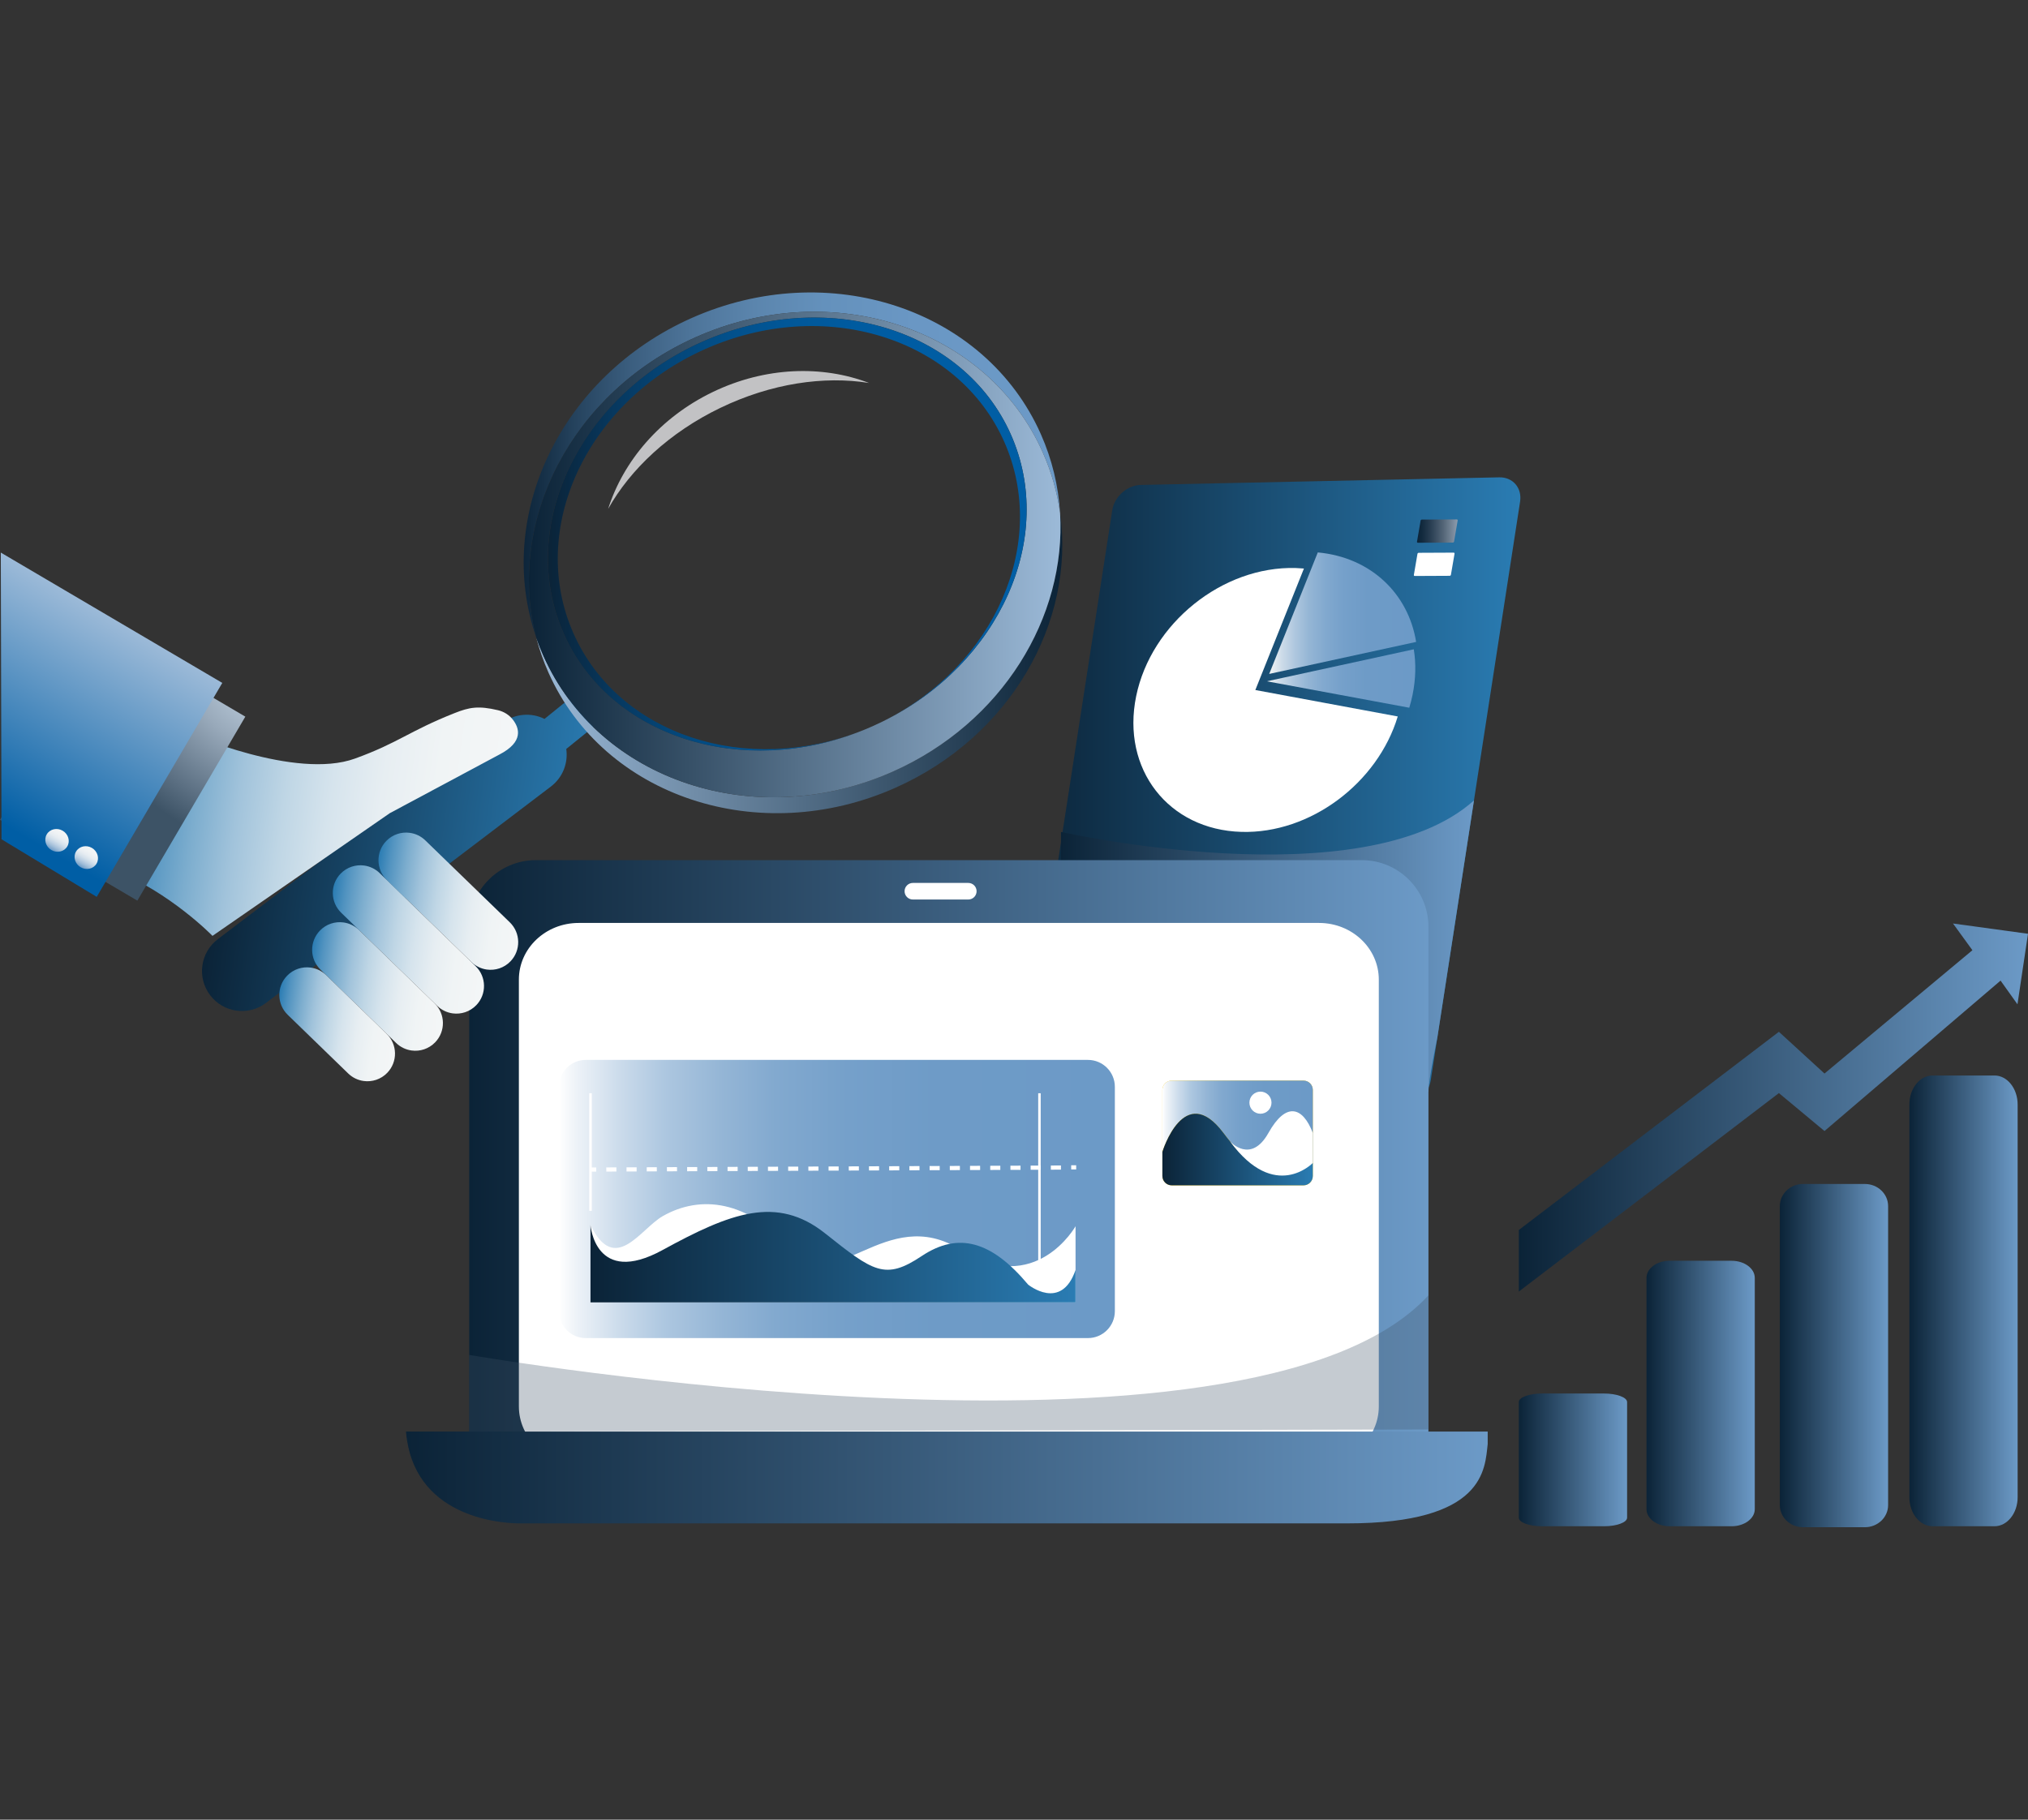 <svg width="312" height="280" viewBox="0 0 312 280" fill="none" xmlns="http://www.w3.org/2000/svg">
<rect x="0" y="0" width="312" height="280" fill="#333333" stroke="none"/>
<g clip-path="url(#clip0_293_11408)">
<path d="M220.116 166.232C219.788 168.342 217.822 170.089 215.723 170.133L160.582 171.3C158.482 171.346 157.045 169.67 157.369 167.558L171.115 78.522C171.439 76.412 173.406 74.664 175.506 74.619L230.649 73.45C232.748 73.406 234.186 75.082 233.859 77.192L220.116 166.228V166.232Z" fill="url(#paint0_linear_293_11408)"/>
<path d="M223.706 83.326C223.689 83.414 223.606 83.492 223.513 83.492L218.134 83.516C218.045 83.516 217.985 83.445 218 83.352L218.554 80.118C218.569 80.023 218.652 79.95 218.741 79.95L224.123 79.925C224.213 79.925 224.273 79.997 224.255 80.09L223.704 83.324L223.706 83.326Z" fill="url(#paint1_linear_293_11408)"/>
<path d="M223.221 88.438C223.206 88.528 223.121 88.602 223.03 88.602L217.649 88.628C217.56 88.628 217.5 88.555 217.517 88.464L218.071 85.23C218.086 85.139 218.171 85.064 218.258 85.062L223.642 85.037C223.732 85.037 223.791 85.111 223.775 85.201L223.219 88.439L223.221 88.438Z" fill="white"/>
<path d="M195.263 103.7L217.866 98.775C216.661 91.313 210.862 85.746 202.738 85.003L195.263 103.7Z" fill="url(#paint2_linear_293_11408)"/>
<path d="M200.605 87.482C200.186 87.444 199.763 87.418 199.329 87.404C188.08 87.087 177.092 95.918 174.793 107.13C172.492 118.344 179.746 127.689 191 128.006C201.582 128.305 211.935 120.507 215.038 110.245L193.129 106.176L200.605 87.482Z" fill="white"/>
<path d="M217.507 99.91L194.904 104.833L216.813 108.902C217.009 108.256 217.175 107.601 217.313 106.938C217.817 104.48 217.864 102.113 217.507 99.91Z" fill="url(#paint3_linear_293_11408)"/>
<path d="M163.234 128.014C163.234 128.014 209.721 138.44 226.763 123.168L221.129 159.664C221.129 159.664 219.762 166.211 219.762 168.017L163.234 132.353V128.014Z" fill="url(#paint4_linear_293_11408)"/>
<path d="M82.439 132.353H209.512C215.168 132.353 219.762 136.953 219.762 142.618V219.931C219.762 225.596 215.168 230.196 209.512 230.196H82.439C76.782 230.196 72.189 225.596 72.189 219.931V142.618C72.189 136.953 76.782 132.353 82.439 132.353Z" fill="url(#paint5_linear_293_11408)"/>
<path d="M212.124 216.413C212.124 221.229 208.01 225.133 202.934 225.133H89.017C83.943 225.133 79.827 221.229 79.827 216.413V150.738C79.827 145.922 83.941 142.018 89.017 142.018H202.934C208.01 142.018 212.124 145.922 212.124 150.738V216.413Z" fill="white"/>
<path d="M228.878 222.173V220.28H62.458C63.543 233.324 76.633 234.346 79.634 234.409H207.231C228.512 234.409 228.438 226.023 228.88 222.173H228.878Z" fill="url(#paint6_linear_293_11408)"/>
<path opacity="0.3" d="M72.189 208.487C72.189 208.487 192.311 229.254 219.761 199.315V219.963L72.195 220.282L72.187 208.487H72.189Z" fill="#3D5366"/>
<path d="M150.245 137.136C150.245 137.841 149.675 138.412 148.972 138.412H140.438C139.735 138.412 139.165 137.841 139.165 137.136C139.165 136.432 139.735 135.861 140.438 135.861H148.972C149.675 135.861 150.245 136.432 150.245 137.136Z" fill="white"/>
<path d="M180.265 166.275H200.535C201.327 166.275 201.972 166.92 201.972 167.715V180.955C201.972 181.749 201.329 182.395 200.535 182.395H180.265C179.473 182.395 178.828 181.751 178.828 180.955V167.715C178.828 166.921 179.471 166.275 180.265 166.275Z" fill="#F3C209"/>
<path d="M188.223 174.334C194.267 182.393 197.217 180.838 201.974 178.947V167.715C201.974 166.92 201.331 166.275 200.537 166.275H180.267C179.473 166.275 178.829 166.92 178.829 167.715V177.245C178.829 177.245 182.181 166.275 188.223 174.334Z" fill="url(#paint7_linear_293_11408)"/>
<path d="M180.265 182.393H200.535C201.329 182.393 201.972 181.749 201.972 180.954V178.946C197.215 180.837 194.265 182.391 188.221 174.333C182.178 166.274 178.828 177.244 178.828 177.244V180.954C178.828 181.749 179.471 182.393 180.265 182.393Z" fill="url(#paint8_linear_293_11408)"/>
<path d="M189.257 175.656C189.257 175.656 192.431 179.177 195.142 174.334C197.852 169.49 200.425 170.289 201.972 174.334V178.947C201.972 178.947 196.145 185.039 189.257 175.658V175.656Z" fill="white"/>
<path d="M195.615 169.674C195.615 170.614 194.855 171.376 193.916 171.376C192.976 171.376 192.216 170.614 192.216 169.674C192.216 168.733 192.976 167.972 193.916 167.972C194.855 167.972 195.615 168.733 195.615 169.674Z" fill="white"/>
<path d="M90.126 163.092H167.378C169.662 163.092 171.516 164.949 171.516 167.236V201.752C171.516 204.04 169.662 205.896 167.378 205.896H90.126C87.842 205.896 85.987 204.04 85.987 201.752V167.236C85.987 164.949 87.842 163.092 90.126 163.092Z" fill="url(#paint9_linear_293_11408)"/>
<path d="M90.846 188.506V200.399H165.469V188.687C165.469 188.687 159.32 199.631 147.789 192.318C136.26 185.005 128.189 200.016 121.655 192.318C115.121 184.62 107.713 183.836 101.947 187.14C98.507 189.112 94.625 196.244 90.846 188.508V188.506Z" fill="white"/>
<path d="M90.846 188.506C90.846 188.506 91.531 198.046 101.947 192.341C112.365 186.636 119.499 183.874 126.929 189.775C134.359 195.677 136.153 197.045 141.787 193.282C147.423 189.518 152.531 190.937 158.175 197.668C158.175 197.668 163.273 201.835 165.467 195.42V200.4H90.844V188.506H90.846Z" fill="url(#paint10_linear_293_11408)"/>
<path d="M91.041 168.223H90.656V186.318H91.041V168.223Z" fill="white"/>
<path d="M160.108 168.223H159.724V194.339H160.108V168.223Z" fill="white"/>
<path d="M91.722 179.642L90.952 179.646L90.955 180.286L91.724 180.282L91.722 179.642Z" fill="white"/>
<path d="M93.278 180.278L93.274 179.635L94.828 179.63V180.27L93.276 180.278H93.278ZM96.386 180.264V179.622L97.939 179.616L97.943 180.257L96.388 180.264H96.386ZM99.495 180.251V179.609L101.047 179.601L101.051 180.242L99.497 180.249L99.495 180.251ZM102.604 180.238L102.6 179.596L104.154 179.588L104.158 180.229L102.604 180.236V180.238ZM105.712 180.225V179.582L107.264 179.577V180.217L105.712 180.225ZM108.823 180.212L108.819 179.569L110.373 179.564V180.206L108.823 180.213V180.212ZM111.931 180.198V179.556L113.484 179.548V180.191L111.931 180.198ZM115.04 180.185L115.036 179.543L116.59 179.535L116.594 180.178L115.04 180.185ZM118.148 180.172V179.53L119.701 179.524L119.704 180.164L118.15 180.172H118.148ZM121.257 180.159V179.516L122.809 179.509V180.151L121.257 180.159ZM124.365 180.145L124.362 179.503L125.916 179.496V180.136L124.364 180.144L124.365 180.145ZM127.474 180.132L127.47 179.492L129.024 179.484V180.127L127.472 180.132H127.474ZM130.583 180.119L130.579 179.477L132.133 179.469L132.137 180.11L130.583 180.117V180.119ZM133.691 180.106L133.687 179.463L135.242 179.456L135.245 180.098L133.691 180.106ZM136.8 180.093L136.796 179.452L138.35 179.445V180.087L136.798 180.093H136.8ZM139.908 180.079L139.904 179.437L141.459 179.429L141.463 180.072L139.908 180.079ZM143.017 180.066L143.013 179.424L144.567 179.416L144.571 180.059L143.017 180.064V180.066ZM146.125 180.053L146.122 179.411L147.676 179.405V180.047L146.123 180.053H146.125ZM149.234 180.04V179.397L150.786 179.39L150.79 180.032L149.236 180.04H149.234ZM152.343 180.026V179.384L153.895 179.378V180.019L152.343 180.026ZM155.451 180.013L155.447 179.373L157.002 179.365L157.005 180.008L155.451 180.013ZM158.56 180V179.358L160.112 179.35L160.116 179.992L158.562 179.998L158.56 180ZM161.67 179.987L161.666 179.344L163.221 179.337L163.224 179.977L161.67 179.985V179.987Z" fill="white"/>
<path d="M165.565 179.304L164.797 179.308L164.8 179.948L165.568 179.944L165.565 179.304Z" fill="white"/>
<path d="M293.75 230.383C293.75 232.85 295.348 234.851 297.319 234.851H306.837C308.808 234.851 310.406 232.85 310.406 230.383V169.957C310.406 167.49 308.808 165.489 306.837 165.489H297.319C295.348 165.489 293.75 167.49 293.75 169.957V230.383Z" fill="url(#paint11_linear_293_11408)"/>
<path d="M273.822 231.598C273.822 233.478 275.42 235 277.391 235H286.909C288.88 235 290.478 233.478 290.478 231.598V185.586C290.478 183.706 288.88 182.184 286.909 182.184H277.391C275.42 182.184 273.822 183.706 273.822 185.586V231.598Z" fill="url(#paint12_linear_293_11408)"/>
<path d="M253.309 232.22C253.309 233.673 254.906 234.851 256.878 234.851H266.396C268.367 234.851 269.965 233.673 269.965 232.22V196.631C269.965 195.179 268.367 194 266.396 194H256.878C254.906 194 253.309 195.179 253.309 196.631V232.22Z" fill="url(#paint13_linear_293_11408)"/>
<path d="M233.665 233.536C233.665 234.263 235.263 234.852 237.234 234.852H246.752C248.723 234.852 250.321 234.263 250.321 233.536V215.742C250.321 215.015 248.723 214.426 246.752 214.426H237.234C235.263 214.426 233.665 215.015 233.665 215.742V233.536Z" fill="url(#paint14_linear_293_11408)"/>
<path d="M300.462 142.103L303.448 146.215L280.69 165.189L273.675 158.766L233.665 189.263V198.737L273.675 168.198L275.006 169.305L280.69 174.037L307.779 150.889L310.38 154.538L312 143.684L300.462 142.103Z" fill="url(#paint15_linear_293_11408)"/>
<path d="M93.534 109.057C93.595 108.619 93.602 107.763 92.982 106.943C92.736 106.618 92.435 106.358 92.088 106.167C91.101 105.625 89.884 105.714 88.988 106.395L83.771 110.621C81.749 109.616 79.246 109.771 77.326 111.23L33.508 144.517C30.805 146.571 30.276 150.428 32.327 153.135C34.377 155.842 38.229 156.371 40.932 154.318L84.75 121.03C86.595 119.629 87.427 117.386 87.117 115.244L92.435 110.943C93.253 110.321 93.476 109.494 93.536 109.055L93.534 109.057Z" fill="url(#paint16_linear_293_11408)"/>
<path d="M78.527 147.934C77.55 148.945 76.192 149.366 74.9 149.189C74.034 149.07 73.198 148.684 72.523 148.031L59.519 135.419C57.835 133.785 57.791 131.093 59.423 129.406C60.4 128.396 61.756 127.974 63.05 128.152C63.916 128.271 64.752 128.654 65.427 129.31L78.431 141.921C80.115 143.555 80.159 146.247 78.527 147.934Z" fill="url(#paint17_linear_293_11408)"/>
<path d="M73.268 154.677C72.291 155.687 70.933 156.108 69.641 155.933C68.775 155.814 67.94 155.428 67.264 154.775L52.493 140.45C50.809 138.816 50.765 136.124 52.397 134.437C53.374 133.426 54.732 133.005 56.024 133.183C56.888 133.302 57.725 133.685 58.401 134.341L73.172 148.666C74.856 150.3 74.9 152.992 73.268 154.678V154.677Z" fill="url(#paint18_linear_293_11408)"/>
<path d="M66.945 160.389C65.968 161.4 64.612 161.821 63.318 161.644C62.454 161.525 61.617 161.141 60.941 160.486L49.313 149.208C47.628 147.574 47.585 144.882 49.217 143.195C50.194 142.184 51.55 141.763 52.844 141.94C53.708 142.059 54.545 142.443 55.221 143.098L66.849 154.376C68.534 156.01 68.577 158.702 66.945 160.389Z" fill="url(#paint19_linear_293_11408)"/>
<path d="M59.574 165.083C58.597 166.094 57.239 166.515 55.947 166.338C55.083 166.219 54.245 165.835 53.57 165.18L44.263 156.154C42.579 154.519 42.535 151.828 44.167 150.141C45.144 149.13 46.5 148.709 47.794 148.886C48.66 149.005 49.496 149.389 50.171 150.044L59.478 159.07C61.162 160.704 61.206 163.396 59.574 165.083Z" fill="url(#paint20_linear_293_11408)"/>
<path d="M29.03 112.778C29.03 112.778 45.45 120.04 54.608 116.725C61.307 114.299 62.907 112.512 69.943 109.724C72.208 108.826 73.591 108.569 76.613 109.282C77.509 109.493 78.316 109.992 78.886 110.715C79.897 112.002 80.625 114.152 76.799 116.12L59.968 125.127L32.689 144.007C32.689 144.007 26.245 137.342 17.425 133.798L29.032 112.776L29.03 112.778Z" fill="url(#paint21_linear_293_11408)"/>
<path d="M137.801 121.198C116.805 130.559 92.889 122.634 84.382 103.498C83.599 101.735 82.973 99.941 82.502 98.123C82.824 99.056 83.19 99.982 83.597 100.898C92.161 120.165 116.234 128.146 137.366 118.725C154.182 111.228 164.069 94.966 163.089 78.928C165.439 95.713 155.468 113.319 137.801 121.196V121.198Z" fill="url(#paint22_linear_293_11408)"/>
<path d="M163.089 78.93C162.647 75.768 161.766 72.634 160.418 69.6C151.911 50.464 127.995 42.541 106.999 51.901C87.936 60.4 77.835 80.224 82.504 98.125C76.028 79.453 86.229 57.931 106.353 48.958C127.485 39.537 151.558 47.519 160.121 66.783C161.87 70.716 162.836 74.818 163.089 78.93Z" fill="url(#paint23_linear_293_11408)"/>
<path d="M163.089 78.93C162.647 75.768 161.766 72.634 160.418 69.6C151.911 50.463 127.995 42.541 106.999 51.901C87.936 60.4 77.835 80.224 82.503 98.125C82.826 99.058 83.192 99.984 83.599 100.9C92.163 120.167 116.236 128.148 137.367 118.727C154.183 111.229 164.071 94.968 163.09 78.93H163.089ZM135.887 110.972C135.779 111.025 135.67 111.078 135.562 111.131C135.134 111.341 134.7 111.543 134.261 111.738C133.923 111.887 133.584 112.034 133.246 112.174C133.086 112.24 132.929 112.304 132.769 112.369C114.166 119.864 93.798 113.406 86.731 97.505C79.472 81.178 88.987 61.078 107.979 52.611C126.972 44.142 148.251 50.514 155.51 66.842C162.557 82.695 153.791 102.107 135.889 110.971L135.887 110.972Z" fill="url(#paint24_linear_293_11408)"/>
<path d="M135.887 110.972C153.084 102.407 161.395 83.499 154.489 67.962C147.368 51.941 126.765 45.565 108.472 53.72C90.179 61.875 81.121 81.474 88.243 97.496C95.172 113.083 114.859 119.541 132.769 112.37C114.166 119.866 93.799 113.407 86.731 97.507C79.472 81.18 88.987 61.08 107.979 52.613C126.972 44.144 148.251 50.516 155.51 66.844C162.557 82.697 153.791 102.109 135.889 110.972H135.887Z" fill="url(#paint25_linear_293_11408)"/>
<g style="mix-blend-mode:screen" opacity="0.8">
<path d="M110.818 62.765C118.642 58.989 126.806 57.806 133.712 58.934C126.504 56.17 117.728 56.427 109.645 60.326C101.562 64.227 95.894 70.941 93.559 78.308C96.981 72.195 102.992 66.54 110.818 62.763V62.765Z" fill="#E6E6E8"/>
</g>
<path d="M16.611 97.837L-0 126.146L21.131 138.583L37.743 110.273L16.611 97.837Z" fill="url(#paint26_radial_293_11408)"/>
<path d="M14.879 138.005L34.198 105.082L0.123 85.028L0.232 129.145L14.879 138.005Z" fill="url(#paint27_linear_293_11408)"/>
<path d="M14.147 130.475C13.276 129.961 12.178 130.211 11.697 131.031C11.216 131.851 11.533 132.931 12.404 133.445C13.276 133.959 14.373 133.709 14.854 132.89C15.335 132.07 15.018 130.989 14.147 130.475Z" fill="url(#paint28_linear_293_11408)"/>
<path d="M9.645 127.827C8.773 127.313 7.675 127.562 7.194 128.382C6.713 129.202 7.03 130.283 7.902 130.797C8.773 131.31 9.871 131.061 10.352 130.241C10.833 129.421 10.516 128.341 9.645 127.827Z" fill="url(#paint29_linear_293_11408)"/>
</g>
<defs>
<linearGradient id="paint0_linear_293_11408" x1="157.324" y1="122.379" x2="233.907" y2="122.379" gradientUnits="userSpaceOnUse">
<stop stop-color="#0B2337"/>
<stop offset="1" stop-color="#2A7CB3"/>
</linearGradient>
<linearGradient id="paint1_linear_293_11408" x1="218" y1="81.722" x2="224.26" y2="81.722" gradientUnits="userSpaceOnUse">
<stop stop-color="#0B2337"/>
<stop offset="0.14" stop-color="#132B3F"/>
<stop offset="0.36" stop-color="#2C4155"/>
<stop offset="0.65" stop-color="#546678"/>
<stop offset="0.98" stop-color="#8A99AA"/>
<stop offset="1" stop-color="#8E9CAD"/>
</linearGradient>
<linearGradient id="paint2_linear_293_11408" x1="195.263" y1="94.353" x2="217.864" y2="94.353" gradientUnits="userSpaceOnUse">
<stop stop-color="#F4F6F7"/>
<stop offset="0.01" stop-color="#EEF2F4"/>
<stop offset="0.09" stop-color="#CBDAE8"/>
<stop offset="0.18" stop-color="#ADC6DE"/>
<stop offset="0.27" stop-color="#95B6D5"/>
<stop offset="0.38" stop-color="#82A9CF"/>
<stop offset="0.51" stop-color="#75A0CA"/>
<stop offset="0.67" stop-color="#6E9BC7"/>
<stop offset="1" stop-color="#6C9AC7"/>
</linearGradient>
<linearGradient id="paint3_linear_293_11408" x1="194.904" y1="104.406" x2="217.738" y2="104.406" gradientUnits="userSpaceOnUse">
<stop stop-color="#F4F6F7"/>
<stop offset="0.01" stop-color="#EEF2F4"/>
<stop offset="0.09" stop-color="#CBDAE8"/>
<stop offset="0.18" stop-color="#ADC6DE"/>
<stop offset="0.27" stop-color="#95B6D5"/>
<stop offset="0.38" stop-color="#82A9CF"/>
<stop offset="0.51" stop-color="#75A0CA"/>
<stop offset="0.67" stop-color="#6E9BC7"/>
<stop offset="1" stop-color="#6C9AC7"/>
</linearGradient>
<linearGradient id="paint4_linear_293_11408" x1="163.234" y1="145.594" x2="226.763" y2="145.594" gradientUnits="userSpaceOnUse">
<stop stop-color="#0B2337"/>
<stop offset="1" stop-color="#6C9AC7"/>
</linearGradient>
<linearGradient id="paint5_linear_293_11408" x1="72.189" y1="181.276" x2="219.762" y2="181.276" gradientUnits="userSpaceOnUse">
<stop stop-color="#0B2337"/>
<stop offset="1" stop-color="#6C9AC7"/>
</linearGradient>
<linearGradient id="paint6_linear_293_11408" x1="62.458" y1="227.345" x2="228.878" y2="227.345" gradientUnits="userSpaceOnUse">
<stop stop-color="#0B2337"/>
<stop offset="1" stop-color="#6C9AC7"/>
</linearGradient>
<linearGradient id="paint7_linear_293_11408" x1="178.829" y1="173.369" x2="201.972" y2="173.369" gradientUnits="userSpaceOnUse">
<stop stop-color="white"/>
<stop offset="0.03" stop-color="#EEF3F8"/>
<stop offset="0.11" stop-color="#CBDBEB"/>
<stop offset="0.19" stop-color="#ADC7E0"/>
<stop offset="0.29" stop-color="#95B6D6"/>
<stop offset="0.39" stop-color="#82A9CF"/>
<stop offset="0.52" stop-color="#75A0CA"/>
<stop offset="0.68" stop-color="#6E9BC7"/>
<stop offset="1" stop-color="#6C9AC7"/>
</linearGradient>
<linearGradient id="paint8_linear_293_11408" x1="178.829" y1="176.885" x2="201.972" y2="176.885" gradientUnits="userSpaceOnUse">
<stop stop-color="#0B2337"/>
<stop offset="1" stop-color="#2A7CB3"/>
</linearGradient>
<linearGradient id="paint9_linear_293_11408" x1="85.987" y1="184.493" x2="171.516" y2="184.493" gradientUnits="userSpaceOnUse">
<stop stop-color="white"/>
<stop offset="0.03" stop-color="#EEF3F8"/>
<stop offset="0.11" stop-color="#CBDBEB"/>
<stop offset="0.19" stop-color="#ADC7E0"/>
<stop offset="0.29" stop-color="#95B6D6"/>
<stop offset="0.39" stop-color="#82A9CF"/>
<stop offset="0.52" stop-color="#75A0CA"/>
<stop offset="0.68" stop-color="#6E9BC7"/>
<stop offset="1" stop-color="#6C9AC7"/>
</linearGradient>
<linearGradient id="paint10_linear_293_11408" x1="90.846" y1="193.442" x2="165.471" y2="193.442" gradientUnits="userSpaceOnUse">
<stop stop-color="#0B2337"/>
<stop offset="1" stop-color="#2A7CB3"/>
</linearGradient>
<linearGradient id="paint11_linear_293_11408" x1="293.75" y1="200.169" x2="310.408" y2="200.169" gradientUnits="userSpaceOnUse">
<stop stop-color="#0B2337"/>
<stop offset="1" stop-color="#6C9AC7"/>
</linearGradient>
<linearGradient id="paint12_linear_293_11408" x1="273.822" y1="208.593" x2="290.48" y2="208.593" gradientUnits="userSpaceOnUse">
<stop stop-color="#0B2337"/>
<stop offset="1" stop-color="#6C9AC7"/>
</linearGradient>
<linearGradient id="paint13_linear_293_11408" x1="253.309" y1="214.427" x2="269.966" y2="214.427" gradientUnits="userSpaceOnUse">
<stop stop-color="#0B2337"/>
<stop offset="1" stop-color="#6C9AC7"/>
</linearGradient>
<linearGradient id="paint14_linear_293_11408" x1="233.665" y1="224.638" x2="250.323" y2="224.638" gradientUnits="userSpaceOnUse">
<stop stop-color="#0B2337"/>
<stop offset="1" stop-color="#6C9AC7"/>
</linearGradient>
<linearGradient id="paint15_linear_293_11408" x1="233.665" y1="170.42" x2="312" y2="170.42" gradientUnits="userSpaceOnUse">
<stop stop-color="#0B2337"/>
<stop offset="1" stop-color="#6C9AC7"/>
</linearGradient>
<linearGradient id="paint16_linear_293_11408" x1="34.105" y1="126.636" x2="90.083" y2="134.263" gradientUnits="userSpaceOnUse">
<stop stop-color="#0B2337"/>
<stop offset="1" stop-color="#2A7CB3"/>
</linearGradient>
<linearGradient id="paint17_linear_293_11408" x1="57.523" y1="137.116" x2="80.393" y2="140.232" gradientUnits="userSpaceOnUse">
<stop stop-color="#2A7CB3"/>
<stop offset="0.08" stop-color="#5193C0"/>
<stop offset="0.19" stop-color="#7CADCE"/>
<stop offset="0.3" stop-color="#A1C3DB"/>
<stop offset="0.42" stop-color="#BFD6E5"/>
<stop offset="0.54" stop-color="#D6E4ED"/>
<stop offset="0.67" stop-color="#E7EEF2"/>
<stop offset="0.81" stop-color="#F0F4F5"/>
<stop offset="1" stop-color="#F4F6F7"/>
</linearGradient>
<linearGradient id="paint18_linear_293_11408" x1="50.4" y1="142.869" x2="75.232" y2="146.252" gradientUnits="userSpaceOnUse">
<stop stop-color="#2A7CB3"/>
<stop offset="0.08" stop-color="#5193C0"/>
<stop offset="0.19" stop-color="#7CADCE"/>
<stop offset="0.3" stop-color="#A1C3DB"/>
<stop offset="0.42" stop-color="#BFD6E5"/>
<stop offset="0.54" stop-color="#D6E4ED"/>
<stop offset="0.67" stop-color="#E7EEF2"/>
<stop offset="0.81" stop-color="#F0F4F5"/>
<stop offset="1" stop-color="#F4F6F7"/>
</linearGradient>
<linearGradient id="paint19_linear_293_11408" x1="47.394" y1="150.342" x2="68.735" y2="153.249" gradientUnits="userSpaceOnUse">
<stop stop-color="#2A7CB3"/>
<stop offset="0.08" stop-color="#5193C0"/>
<stop offset="0.19" stop-color="#7CADCE"/>
<stop offset="0.3" stop-color="#A1C3DB"/>
<stop offset="0.42" stop-color="#BFD6E5"/>
<stop offset="0.54" stop-color="#D6E4ED"/>
<stop offset="0.67" stop-color="#E7EEF2"/>
<stop offset="0.81" stop-color="#F0F4F5"/>
<stop offset="1" stop-color="#F4F6F7"/>
</linearGradient>
<linearGradient id="paint20_linear_293_11408" x1="42.473" y1="156.338" x2="61.234" y2="158.894" gradientUnits="userSpaceOnUse">
<stop stop-color="#2A7CB3"/>
<stop offset="0.08" stop-color="#5193C0"/>
<stop offset="0.19" stop-color="#7CADCE"/>
<stop offset="0.3" stop-color="#A1C3DB"/>
<stop offset="0.42" stop-color="#BFD6E5"/>
<stop offset="0.54" stop-color="#D6E4ED"/>
<stop offset="0.67" stop-color="#E7EEF2"/>
<stop offset="0.81" stop-color="#F0F4F5"/>
<stop offset="1" stop-color="#F4F6F7"/>
</linearGradient>
<linearGradient id="paint21_linear_293_11408" x1="19.049" y1="121.745" x2="77.389" y2="129.694" gradientUnits="userSpaceOnUse">
<stop stop-color="#2A7CB3"/>
<stop offset="0.08" stop-color="#5193C0"/>
<stop offset="0.19" stop-color="#7CADCE"/>
<stop offset="0.3" stop-color="#A1C3DB"/>
<stop offset="0.42" stop-color="#BFD6E5"/>
<stop offset="0.54" stop-color="#D6E4ED"/>
<stop offset="0.67" stop-color="#E7EEF2"/>
<stop offset="0.81" stop-color="#F0F4F5"/>
<stop offset="1" stop-color="#F4F6F7"/>
</linearGradient>
<linearGradient id="paint22_linear_293_11408" x1="82.502" y1="102.03" x2="163.428" y2="102.03" gradientUnits="userSpaceOnUse">
<stop stop-color="#9CBAD8"/>
<stop offset="1" stop-color="#0B2337"/>
</linearGradient>
<linearGradient id="paint23_linear_293_11408" x1="80.564" y1="71.563" x2="163.089" y2="71.563" gradientUnits="userSpaceOnUse">
<stop stop-color="#0D253A"/>
<stop offset="0.1" stop-color="#26445F"/>
<stop offset="0.2" stop-color="#3B5E7F"/>
<stop offset="0.31" stop-color="#4D7499"/>
<stop offset="0.43" stop-color="#5B85AD"/>
<stop offset="0.56" stop-color="#6491BC"/>
<stop offset="0.73" stop-color="#6A97C4"/>
<stop offset="1" stop-color="#6C9AC7"/>
</linearGradient>
<linearGradient id="paint24_linear_293_11408" x1="81.372" y1="85.324" x2="163.155" y2="85.324" gradientUnits="userSpaceOnUse">
<stop stop-color="#0B2337"/>
<stop offset="1" stop-color="#9CBAD8"/>
</linearGradient>
<linearGradient id="paint25_linear_293_11408" x1="84.293" y1="82.175" x2="157.943" y2="82.175" gradientUnits="userSpaceOnUse">
<stop stop-color="#0B2337"/>
<stop offset="0.02" stop-color="#0A263D"/>
<stop offset="0.13" stop-color="#07375D"/>
<stop offset="0.25" stop-color="#044577"/>
<stop offset="0.38" stop-color="#02508B"/>
<stop offset="0.52" stop-color="#01589A"/>
<stop offset="0.7" stop-color="#005CA2"/>
<stop offset="1" stop-color="#005EA5"/>
</linearGradient>
<radialGradient id="paint26_radial_293_11408" cx="0" cy="0" r="1" gradientUnits="userSpaceOnUse" gradientTransform="translate(41.553 103.538) rotate(-59.597) scale(26.9 33.379)">
<stop stop-color="#CCDBEA"/>
<stop offset="0.15" stop-color="#BDCDDC"/>
<stop offset="0.43" stop-color="#98A9BA"/>
<stop offset="0.81" stop-color="#5C7083"/>
<stop offset="1" stop-color="#3D5366"/>
</radialGradient>
<linearGradient id="paint27_linear_293_11408" x1="-2.203" y1="127.939" x2="17.16" y2="95.037" gradientUnits="userSpaceOnUse">
<stop offset="0.06" stop-color="#005EA5"/>
<stop offset="1" stop-color="#9CBAD8"/>
</linearGradient>
<linearGradient id="paint28_linear_293_11408" x1="12.358" y1="133.403" x2="14.104" y2="130.436" gradientUnits="userSpaceOnUse">
<stop stop-color="#6C9AC7"/>
<stop offset="0.05" stop-color="#7CA5CC"/>
<stop offset="0.18" stop-color="#A1BED9"/>
<stop offset="0.32" stop-color="#BFD2E4"/>
<stop offset="0.46" stop-color="#D6E2EC"/>
<stop offset="0.61" stop-color="#E7EDF2"/>
<stop offset="0.78" stop-color="#F0F3F5"/>
<stop offset="1" stop-color="#F4F6F7"/>
</linearGradient>
<linearGradient id="paint29_linear_293_11408" x1="7.857" y1="130.754" x2="9.604" y2="127.786" gradientUnits="userSpaceOnUse">
<stop stop-color="#6C9AC7"/>
<stop offset="0.05" stop-color="#7CA5CC"/>
<stop offset="0.18" stop-color="#A1BED9"/>
<stop offset="0.32" stop-color="#BFD2E4"/>
<stop offset="0.46" stop-color="#D6E2EC"/>
<stop offset="0.61" stop-color="#E7EDF2"/>
<stop offset="0.78" stop-color="#F0F3F5"/>
<stop offset="1" stop-color="#F4F6F7"/>
</linearGradient>
<clipPath id="clip0_293_11408">
<rect width="312" height="190" fill="white" transform="translate(0 45)"/>
</clipPath>
</defs>
</svg>
